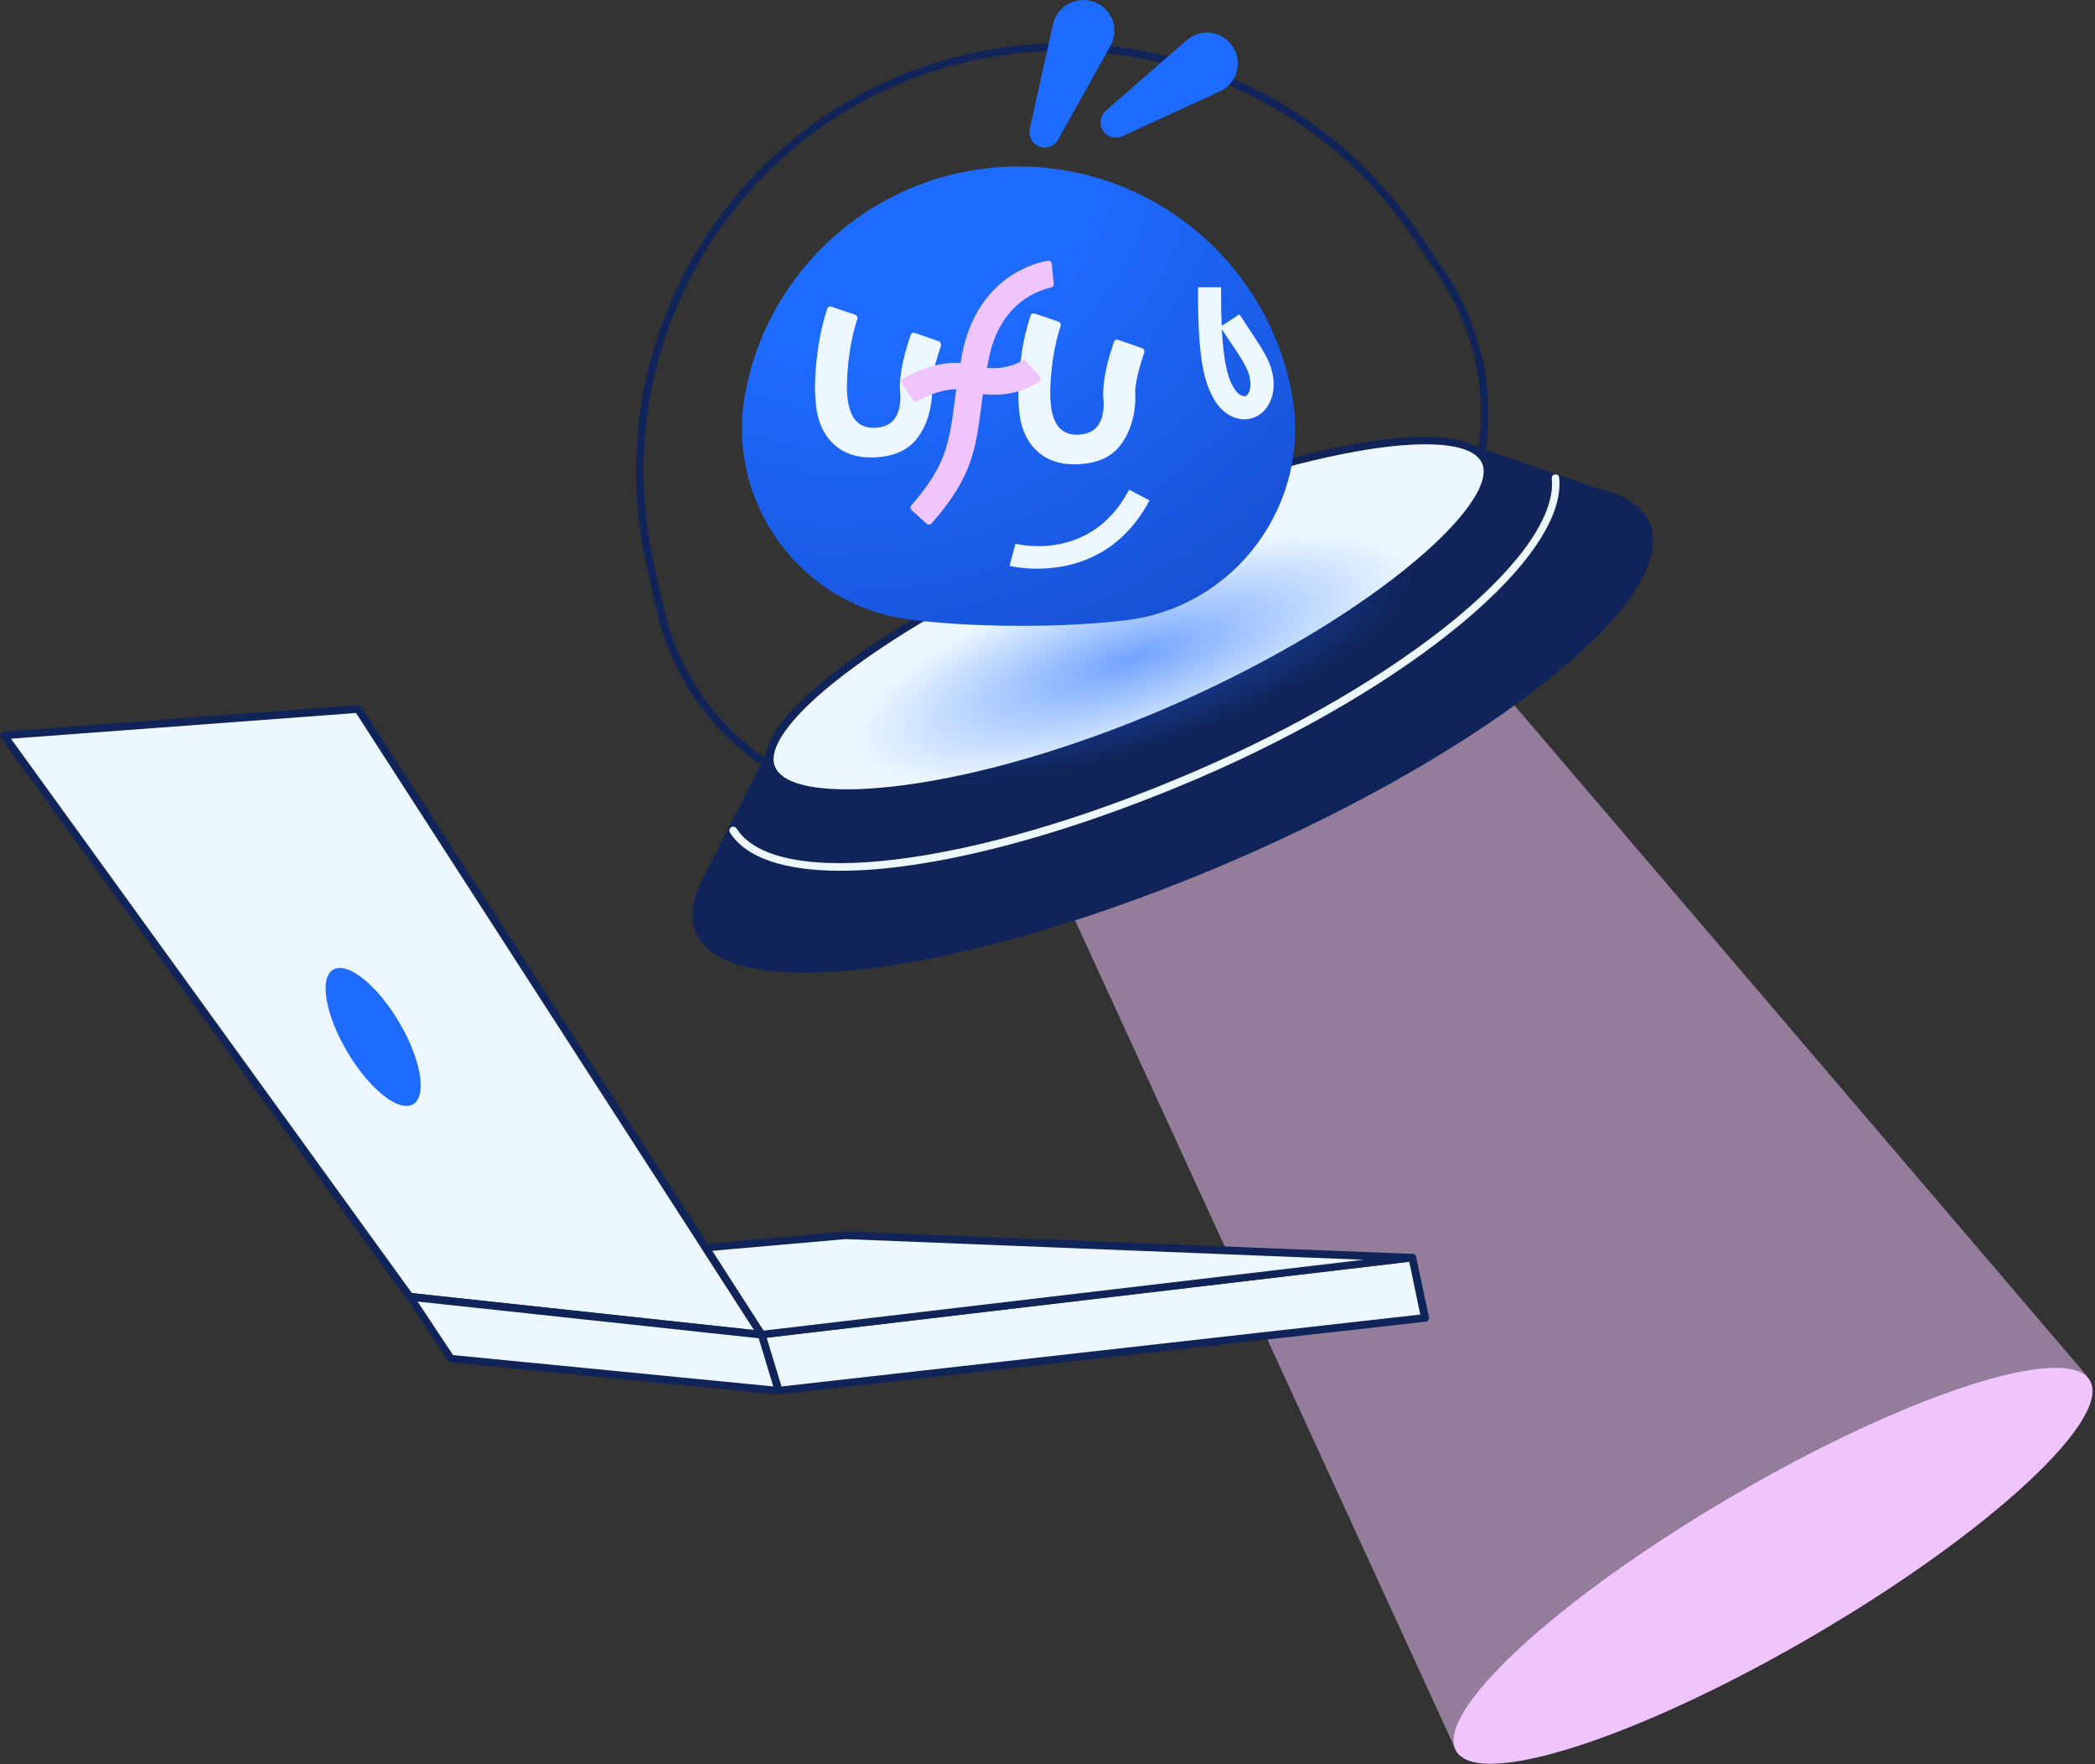 <svg width="380" height="320" viewBox="0 0 380 320" fill="none" xmlns="http://www.w3.org/2000/svg">
<rect x="0" y="0" width="380" height="320" fill="#333333" stroke="none"/>
<g clip-path="url(#clip0_13836_155087)">
<path opacity="0.51" d="M378.675 249.723L264.233 317.789L185.715 146.707L250.569 99.685L378.675 249.723Z" fill="#F0C5FF"/>
<path d="M329.01 296.626C360.751 278.065 383.165 257.371 379.073 250.404C374.981 243.437 345.933 252.836 314.193 271.397C282.452 289.958 260.039 310.652 264.13 317.619C268.222 324.586 297.27 315.187 329.01 296.626Z" fill="#F0C5FF"/>
<path d="M164.267 146.985C155.697 146.985 147.312 144.58 139.854 139.91C129.199 133.252 121.787 122.803 119.054 110.55L117.248 102.459C109.094 65.979 127.995 28.851 162.182 14.148C196.37 -0.555 236.394 11.235 257.333 42.214L261.965 49.103C269.007 59.552 271.554 72.036 269.053 84.381C266.598 96.541 259.556 106.99 249.226 113.787C239.127 120.445 227.037 126.779 213.278 132.698C199.52 138.616 186.595 143.008 174.829 145.782C171.355 146.568 167.788 146.985 164.267 146.985ZM192.664 9.247C182.611 9.247 172.42 11.235 162.692 15.397C129.107 29.869 110.577 66.302 118.591 102.135L120.398 110.227C123.084 122.156 130.218 132.235 140.595 138.708C150.833 145.089 162.877 147.123 174.551 144.349C186.271 141.575 199.103 137.229 212.769 131.357C226.434 125.485 238.432 119.15 248.485 112.585C258.491 106.019 265.347 95.847 267.71 84.057C270.118 72.128 267.663 59.968 260.807 49.843L256.175 42.953C241.536 21.361 217.447 9.247 192.664 9.247Z" fill="#11245A"/>
<path d="M290.038 88.681L265.995 80.358H265.949C263.077 90.993 256.499 100.61 246.539 107.129C237.135 113.278 225.137 119.844 209.757 126.456C194.424 133.068 181.36 137.275 170.428 139.864C159.588 142.407 148.794 140.974 139.529 136.489L138.927 136.766L128.041 158.312C125.632 162.52 124.937 166.219 126.234 169.224C132.025 182.633 175.431 176.853 223.191 156.324C270.952 135.795 305.001 108.285 299.21 94.876C297.913 91.825 294.716 89.791 290.038 88.681Z" fill="#11245A"/>
<path d="M269.423 83.734C273.036 92.056 247.373 113.787 211.61 129.138C175.848 144.488 143.513 147.771 139.9 139.402C136.287 131.033 162.367 111.845 198.13 96.449C233.892 81.052 265.81 75.365 269.423 83.734Z" fill="#EDF7FF"/>
<path d="M153.658 144.58C145.737 144.58 140.641 142.916 139.251 139.679C134.99 129.831 165.703 109.672 197.852 95.847C215.177 88.403 232.178 82.948 245.705 80.543C263.401 77.399 268.728 80.405 270.026 83.456C274.102 92.842 246.354 114.943 211.842 129.785C195.026 137.044 177.932 142.037 163.757 143.887C160.005 144.349 156.623 144.58 153.658 144.58ZM258.583 80.59C255.109 80.59 250.894 81.006 245.983 81.884C232.549 84.288 215.687 89.698 198.454 97.096C181.221 104.494 165.656 113.047 154.724 121.139C144.162 128.906 139.02 135.472 140.595 139.124C142.216 142.87 150.833 144.118 163.664 142.453C177.701 140.65 194.656 135.657 211.379 128.49C228.148 121.277 243.621 112.308 254.877 103.245C265.208 94.923 270.442 87.71 268.821 84.011C267.802 81.746 264.235 80.59 258.583 80.59Z" fill="#11245A"/>
<path d="M210.585 134.95C248.824 122.493 277.557 105.439 274.764 96.859C271.971 88.28 238.708 91.424 200.47 103.882C162.231 116.339 133.497 133.393 136.291 141.972C139.084 150.552 172.347 147.408 210.585 134.95Z" fill="url(#paint0_radial_13836_155087)"/>
<path d="M152.454 157.942C142.448 157.942 135.36 155.677 132.395 151.007C132.21 150.683 132.303 150.267 132.627 150.036C132.951 149.851 133.368 149.944 133.6 150.267C140.78 161.641 176.496 157.249 216.613 139.957C235.236 131.958 252.144 122.017 264.188 112.076C276.001 102.274 282.116 93.304 281.468 86.785C281.421 86.415 281.699 86.045 282.07 86.045C282.44 85.999 282.811 86.276 282.811 86.646C284.293 101.026 256.082 124.514 217.169 141.251C191.644 152.163 168.389 157.942 152.454 157.942Z" fill="#EDF7FF"/>
<path d="M234.309 71.296C238.062 91.224 224.118 110.273 203.921 112.539C198.362 113.186 191.969 113.556 184.696 113.51C177.423 113.51 171.03 113.094 165.471 112.446C145.274 110.088 131.376 91.039 135.221 71.065C139.807 47.3 160.654 30.146 184.881 30.192C209.063 30.285 229.816 47.531 234.309 71.296Z" fill="url(#paint1_radial_13836_155087)"/>
<path d="M170.289 61.91L165.935 60.384C165.61 60.292 165.286 60.431 165.193 60.754C162.831 67.459 163.248 70.88 163.248 70.88L163.294 71.435C163.387 73.331 163.063 74.81 162.321 75.874C161.58 76.937 160.422 77.492 158.847 77.584C157.226 77.677 156.021 77.214 155.141 76.197C154.307 75.18 153.798 73.562 153.659 71.389L153.612 70.603C153.612 68.568 153.751 63.251 155.512 57.841C155.604 57.564 155.465 57.24 155.141 57.102L150.787 55.622C150.462 55.53 150.138 55.668 150.045 55.992C148.007 62.28 147.822 68.337 147.822 70.741C147.822 70.788 147.822 70.834 147.822 70.926L147.868 71.435C147.868 71.666 147.868 71.851 147.868 71.851L147.914 72.36C148.1 75.92 149.165 78.602 151.111 80.451C153.01 82.3 155.604 83.133 158.893 82.948C162.136 82.763 164.638 81.699 166.305 79.572C169.502 75.457 169.038 70.14 169.038 70.14C169.038 70.094 168.807 68.106 170.706 62.604C170.706 62.326 170.567 62.003 170.289 61.91Z" fill="#EDF7FF"/>
<path d="M207.164 63.158L202.809 61.633C202.485 61.54 202.161 61.679 202.068 62.003C199.705 68.707 200.122 72.128 200.122 72.128L200.169 72.683C200.261 74.579 199.937 76.058 199.196 77.122C198.455 78.185 197.297 78.74 195.722 78.833C194.1 78.925 192.896 78.463 192.016 77.445C191.182 76.428 190.672 74.81 190.533 72.637L190.487 71.851C190.487 69.817 190.626 64.499 192.386 59.09C192.479 58.812 192.34 58.489 192.016 58.35L187.661 56.87C187.337 56.778 187.013 56.917 186.92 57.24C184.882 63.528 184.696 69.585 184.696 71.99C184.696 72.036 184.696 72.082 184.696 72.175L184.743 72.683C184.743 72.914 184.743 73.099 184.743 73.099L184.789 73.608C184.974 77.168 186.04 79.85 187.985 81.699C189.885 83.549 192.479 84.381 195.768 84.196C199.011 84.011 201.512 82.948 203.18 80.821C206.376 76.706 205.913 71.388 205.913 71.388C205.913 71.342 205.681 69.354 207.581 63.852C207.581 63.575 207.442 63.251 207.164 63.158Z" fill="#EDF7FF"/>
<path d="M168.112 95.015L165.332 92.519C165.101 92.287 165.054 91.964 165.286 91.686C171.586 84.473 172.142 80.405 173.115 73.146C173.439 70.556 173.856 67.597 174.551 64.037C176.126 56.084 180.388 51.923 183.631 49.843C186.41 48.086 188.912 47.484 190.07 47.3C190.394 47.253 190.718 47.484 190.765 47.808L191.181 52.062L190.95 49.611L191.135 51.507C191.181 51.785 190.95 52.062 190.672 52.154C188.634 52.571 181.407 54.744 179.369 65.008C178.674 68.383 178.303 71.25 177.979 73.793C176.96 81.514 176.311 86.647 168.946 94.969C168.714 95.2 168.343 95.2 168.112 95.015Z" fill="#F0C5FF"/>
<path d="M165.657 72.683L163.572 69.539C163.387 69.262 163.479 68.892 163.757 68.707C165.471 67.69 171.169 64.731 176.311 66.21C181.175 67.597 184.325 66.072 185.391 65.424C185.622 65.285 185.947 65.332 186.132 65.517L188.634 68.337C188.865 68.614 188.819 68.984 188.541 69.169C187.059 70.233 182.287 72.914 174.968 70.834C171.818 69.955 167.741 71.99 166.398 72.776C166.166 73.007 165.842 72.961 165.657 72.683Z" fill="#F0C5FF"/>
<path d="M225.739 76.058C225.23 76.058 224.72 75.966 224.211 75.827C220.829 74.81 219.486 71.111 219.022 69.863C217.447 65.517 217.262 58.119 217.308 52.108H221.478C221.478 54.189 221.478 56.639 221.617 59.09L224.813 57.009L227.824 61.587C228.704 62.927 229.723 64.499 230.372 66.21C230.928 67.736 231.391 70.001 230.603 72.313C230.001 74.024 228.797 75.272 227.314 75.781C226.805 75.966 226.295 76.058 225.739 76.058ZM221.617 59.737C221.802 63.066 222.172 66.303 222.914 68.43C223.608 70.418 224.442 71.527 225.369 71.805C225.554 71.851 225.786 71.897 225.925 71.851C226.11 71.805 226.434 71.481 226.62 70.926C226.944 70.001 226.851 68.846 226.434 67.597C225.971 66.303 225.183 65.1 224.35 63.806L221.617 59.737Z" fill="#EDF7FF"/>
<path d="M188.124 103.153C185.159 103.153 183.167 102.644 183.121 102.644L184.187 98.622C184.742 98.76 197.945 101.951 204.801 88.82L208.507 90.761C202.948 101.303 193.822 103.153 188.124 103.153Z" fill="#EDF7FF"/>
<path d="M188.402 26.54C187.198 26.031 186.503 24.69 186.781 23.395L190.996 4.392C191.784 0.971 195.49 -0.925 198.732 0.462C201.79 1.757 203.041 5.41 201.419 8.322L191.923 25.337C191.228 26.586 189.699 27.094 188.402 26.54Z" fill="#1E6BFF"/>
<path d="M199.983 23.581C199.335 22.425 199.566 20.991 200.539 20.113L215.224 7.305C217.865 4.994 221.987 5.641 223.748 8.692C225.416 11.559 224.257 15.212 221.246 16.599L203.504 24.736C202.207 25.291 200.678 24.829 199.983 23.581Z" fill="#1E6BFF"/>
<path fill-rule="evenodd" clip-rule="evenodd" d="M0.695 133.391L74.351 235.203L138.186 242.092L64.947 128.583L0.695 133.391Z" fill="#EDF7FF"/>
<path d="M138.186 242.786C138.14 242.786 138.14 242.786 138.093 242.786L74.258 235.896C74.073 235.896 73.888 235.758 73.749 235.619L0.139 133.807C5.17145e-05 133.622 -0.046 133.345 0.093 133.114C0.185 132.882 0.417 132.744 0.649 132.697L64.901 127.889C65.132 127.889 65.41 127.981 65.549 128.213L138.742 241.722C138.881 241.953 138.881 242.231 138.742 242.462C138.649 242.647 138.418 242.786 138.186 242.786ZM74.722 234.556L136.796 241.26L64.576 129.322L1.992 133.992L74.722 234.556Z" fill="#11245A"/>
<path fill-rule="evenodd" clip-rule="evenodd" d="M74.351 235.203L81.809 246.438L141.244 252.264L138.186 242.092L74.351 235.203Z" fill="#EDF7FF"/>
<path d="M141.244 252.958H141.197L81.763 247.132C81.578 247.132 81.346 246.993 81.253 246.808L73.795 235.573C73.656 235.342 73.656 235.064 73.795 234.833C73.934 234.602 74.212 234.463 74.444 234.509L138.279 241.399C138.557 241.445 138.788 241.63 138.881 241.907L141.939 252.079C141.985 252.31 141.939 252.541 141.8 252.726C141.661 252.865 141.475 252.958 141.244 252.958ZM82.18 245.791L140.271 251.478L137.63 242.739L75.741 236.081L82.18 245.791Z" fill="#11245A"/>
<path fill-rule="evenodd" clip-rule="evenodd" d="M138.186 242.092L256.175 228.129L258.444 239.087L141.243 252.264L138.186 242.092Z" fill="#EDF7FF"/>
<path d="M141.243 252.958C140.919 252.958 140.688 252.773 140.595 252.449L137.537 242.277C137.491 242.092 137.491 241.861 137.63 241.676C137.769 241.491 137.908 241.399 138.14 241.352L256.128 227.435C256.499 227.389 256.823 227.62 256.869 227.99L259.186 238.902C259.232 239.087 259.186 239.272 259.047 239.457C258.954 239.595 258.769 239.734 258.583 239.734L141.382 252.911C141.29 252.958 141.29 252.958 141.243 252.958ZM139.066 242.647L141.753 251.478L257.611 238.44L255.619 228.869L139.066 242.647Z" fill="#11245A"/>
<path fill-rule="evenodd" clip-rule="evenodd" d="M256.175 228.129L153.381 224.06L127.995 226.326L138.187 242.092L256.175 228.129Z" fill="#EDF7FF"/>
<path d="M138.186 242.786C137.955 242.786 137.723 242.647 137.584 242.462L127.439 226.695C127.3 226.511 127.3 226.233 127.393 226.002C127.485 225.771 127.717 225.632 127.949 225.632L153.334 223.366C153.381 223.366 153.381 223.366 153.427 223.366L256.175 227.435C256.545 227.435 256.823 227.759 256.823 228.083C256.823 228.406 256.592 228.776 256.221 228.776L138.233 242.739C138.233 242.786 138.186 242.786 138.186 242.786ZM129.199 226.88L138.511 241.352L247.327 228.499L153.381 224.754L129.199 226.88Z" fill="#11245A"/>
<path d="M74.935 200.295C77.51 198.771 76.35 192.07 72.344 185.326C68.338 178.583 63.004 174.351 60.429 175.875C57.854 177.399 59.014 184.1 63.02 190.844C67.025 197.587 72.36 201.819 74.935 200.295Z" fill="#1E6BFF"/>
</g>
<defs>
<radialGradient id="paint0_radial_13836_155087" cx="0" cy="0" r="1" gradientUnits="userSpaceOnUse" gradientTransform="translate(205.518 119.414) rotate(-18.045) scale(52.846 16.233)">
<stop stop-color="#1E6BFF" stop-opacity="0.6"/>
<stop offset="1" stop-color="#1E6BFF" stop-opacity="0"/>
</radialGradient>
<radialGradient id="paint1_radial_13836_155087" cx="0" cy="0" r="1" gradientUnits="userSpaceOnUse" gradientTransform="translate(162.673 35.794) rotate(-21.587) scale(120.621 96.432)">
<stop offset="0.298" stop-color="#1E6BFF"/>
<stop offset="1" stop-color="#174ED1"/>
</radialGradient>
<clipPath id="clip0_13836_155087">
<rect width="380" height="320" fill="white"/>
</clipPath>
</defs>
</svg>
